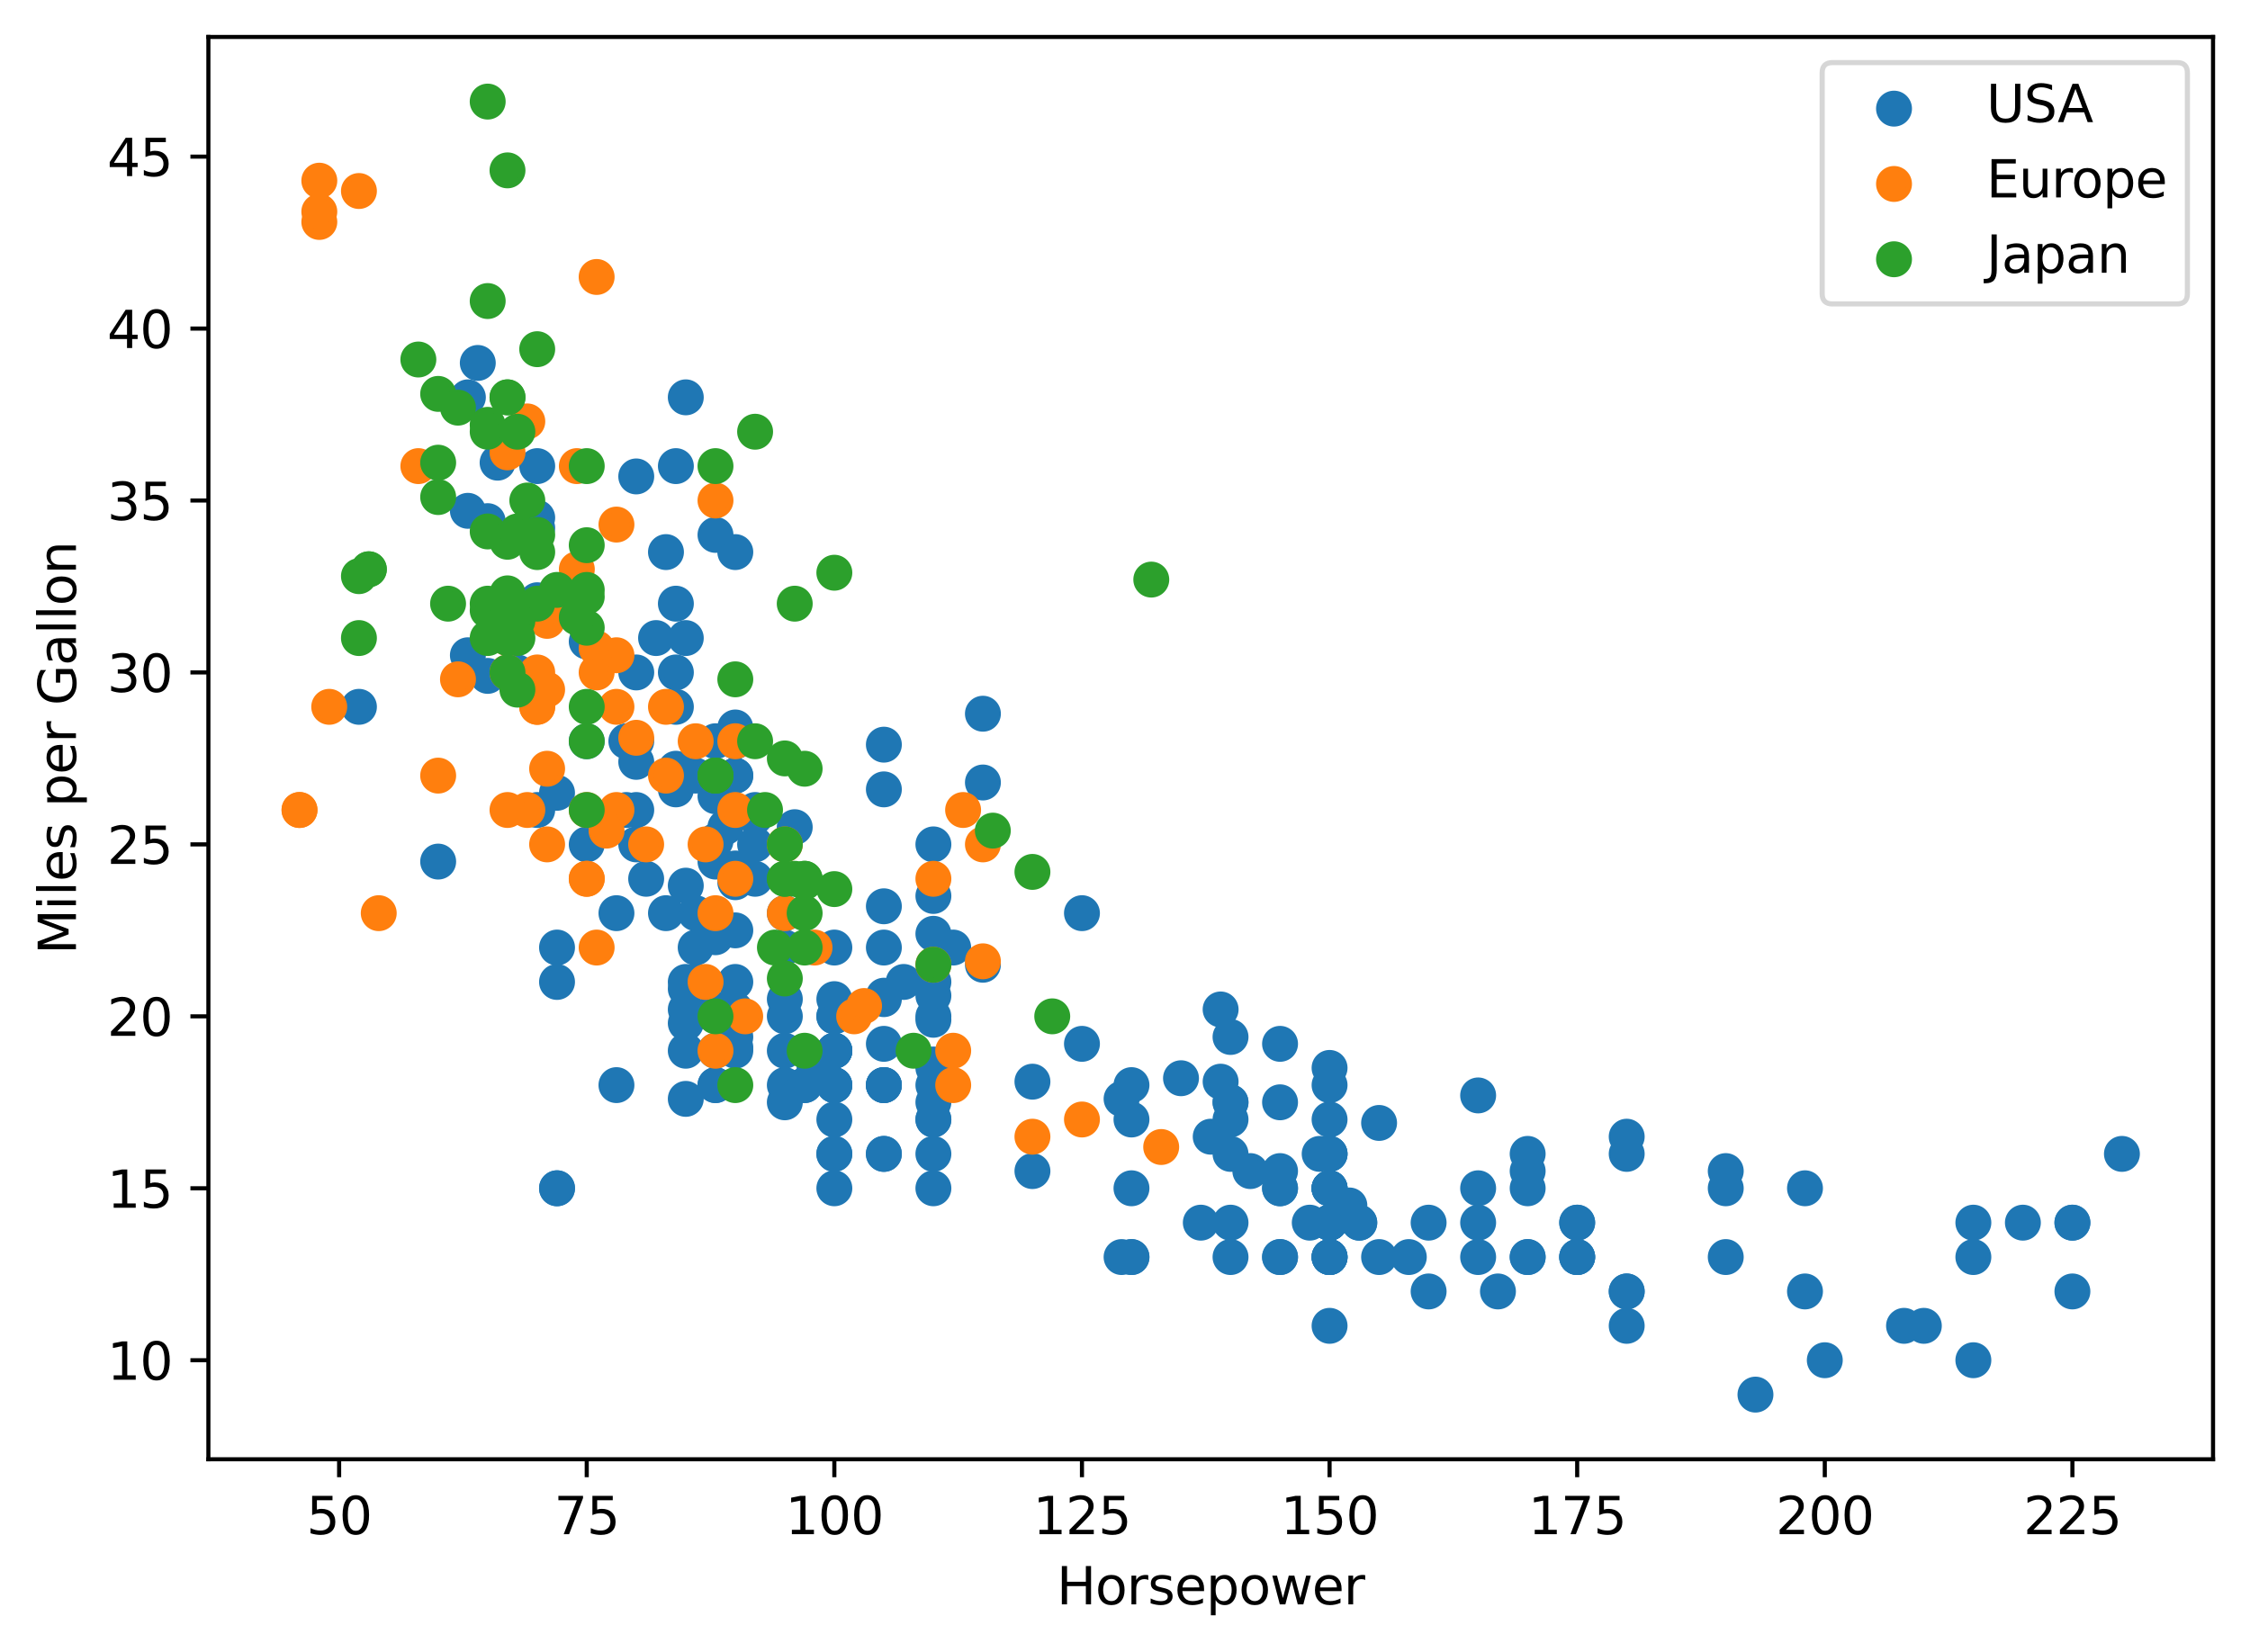 <?xml version="1.0" encoding="utf-8" standalone="no"?>
<!DOCTYPE svg PUBLIC "-//W3C//DTD SVG 1.1//EN"
  "http://www.w3.org/Graphics/SVG/1.1/DTD/svg11.dtd">
<svg xmlns:xlink="http://www.w3.org/1999/xlink" width="438.403pt" height="321.956pt" viewBox="0 0 438.403 321.956" xmlns="http://www.w3.org/2000/svg" version="1.1">
 <defs>
  <style type="text/css">*{stroke-linejoin: round; stroke-linecap: butt}</style>
 </defs>
 <g id="figure_1">
  <g id="patch_1">
   <path d="M 0 321.956 
L 438.403 321.956 
L 438.403 0 
L 0 0 
z
" style="fill: #ffffff"/>
  </g>
  <g id="axes_1">
   <g id="patch_2">
    <path d="M 40.603 284.4 
L 431.203 284.4 
L 431.203 7.2 
L 40.603 7.2 
z
" style="fill: #ffffff"/>
   </g>
   <g id="PathCollection_1">
    <defs>
     <path id="md15fe9279a" d="M 0 3 
C 0.796 3 1.559 2.684 2.121 2.121 
C 2.684 1.559 3 0.796 3 0 
C 3 -0.796 2.684 -1.559 2.121 -2.121 
C 1.559 -2.684 0.796 -3 0 -3 
C -0.796 -3 -1.559 -2.684 -2.121 -2.121 
C -2.684 -1.559 -3 -0.796 -3 0 
C -3 0.796 -2.684 1.559 -2.121 2.121 
C -1.559 2.684 -0.796 3 0 3 
z
" style="stroke: #1f77b4"/>
    </defs>
    <g clip-path="url(#pcbb7b404c3)">
     <use xlink:href="#md15fe9279a" x="220.464" y="211.481" style="fill: #1f77b4; stroke: #1f77b4"/>
     <use xlink:href="#md15fe9279a" x="288.009" y="231.587" style="fill: #1f77b4; stroke: #1f77b4"/>
     <use xlink:href="#md15fe9279a" x="259.061" y="211.481" style="fill: #1f77b4; stroke: #1f77b4"/>
     <use xlink:href="#md15fe9279a" x="259.061" y="224.885" style="fill: #1f77b4; stroke: #1f77b4"/>
     <use xlink:href="#md15fe9279a" x="239.763" y="218.183" style="fill: #1f77b4; stroke: #1f77b4"/>
     <use xlink:href="#md15fe9279a" x="351.694" y="231.587" style="fill: #1f77b4; stroke: #1f77b4"/>
     <use xlink:href="#md15fe9279a" x="394.15" y="238.289" style="fill: #1f77b4; stroke: #1f77b4"/>
     <use xlink:href="#md15fe9279a" x="384.501" y="238.289" style="fill: #1f77b4; stroke: #1f77b4"/>
     <use xlink:href="#md15fe9279a" x="403.799" y="238.289" style="fill: #1f77b4; stroke: #1f77b4"/>
     <use xlink:href="#md15fe9279a" x="336.255" y="231.587" style="fill: #1f77b4; stroke: #1f77b4"/>
     <use xlink:href="#md15fe9279a" x="297.658" y="231.587" style="fill: #1f77b4; stroke: #1f77b4"/>
     <use xlink:href="#md15fe9279a" x="278.36" y="238.289" style="fill: #1f77b4; stroke: #1f77b4"/>
     <use xlink:href="#md15fe9279a" x="259.061" y="231.587" style="fill: #1f77b4; stroke: #1f77b4"/>
     <use xlink:href="#md15fe9279a" x="403.799" y="238.289" style="fill: #1f77b4; stroke: #1f77b4"/>
     <use xlink:href="#md15fe9279a" x="152.92" y="184.672" style="fill: #1f77b4; stroke: #1f77b4"/>
     <use xlink:href="#md15fe9279a" x="156.78" y="211.481" style="fill: #1f77b4; stroke: #1f77b4"/>
     <use xlink:href="#md15fe9279a" x="133.622" y="191.374" style="fill: #1f77b4; stroke: #1f77b4"/>
     <use xlink:href="#md15fe9279a" x="143.271" y="191.374" style="fill: #1f77b4; stroke: #1f77b4"/>
     <use xlink:href="#md15fe9279a" x="384.501" y="265.098" style="fill: #1f77b4; stroke: #1f77b4"/>
     <use xlink:href="#md15fe9279a" x="355.553" y="265.098" style="fill: #1f77b4; stroke: #1f77b4"/>
     <use xlink:href="#md15fe9279a" x="374.852" y="258.396" style="fill: #1f77b4; stroke: #1f77b4"/>
     <use xlink:href="#md15fe9279a" x="342.044" y="271.8" style="fill: #1f77b4; stroke: #1f77b4"/>
     <use xlink:href="#md15fe9279a" x="143.271" y="144.46" style="fill: #1f77b4; stroke: #1f77b4"/>
     <use xlink:href="#md15fe9279a" x="162.569" y="204.779" style="fill: #1f77b4; stroke: #1f77b4"/>
     <use xlink:href="#md15fe9279a" x="172.218" y="224.885" style="fill: #1f77b4; stroke: #1f77b4"/>
     <use xlink:href="#md15fe9279a" x="162.569" y="218.183" style="fill: #1f77b4; stroke: #1f77b4"/>
     <use xlink:href="#md15fe9279a" x="139.411" y="204.779" style="fill: #1f77b4; stroke: #1f77b4"/>
     <use xlink:href="#md15fe9279a" x="162.569" y="211.481" style="fill: #1f77b4; stroke: #1f77b4"/>
     <use xlink:href="#md15fe9279a" x="288.009" y="238.289" style="fill: #1f77b4; stroke: #1f77b4"/>
     <use xlink:href="#md15fe9279a" x="307.307" y="238.289" style="fill: #1f77b4; stroke: #1f77b4"/>
     <use xlink:href="#md15fe9279a" x="264.851" y="238.289" style="fill: #1f77b4; stroke: #1f77b4"/>
     <use xlink:href="#md15fe9279a" x="259.061" y="238.289" style="fill: #1f77b4; stroke: #1f77b4"/>
     <use xlink:href="#md15fe9279a" x="316.956" y="251.694" style="fill: #1f77b4; stroke: #1f77b4"/>
     <use xlink:href="#md15fe9279a" x="297.658" y="244.991" style="fill: #1f77b4; stroke: #1f77b4"/>
     <use xlink:href="#md15fe9279a" x="307.307" y="244.991" style="fill: #1f77b4; stroke: #1f77b4"/>
     <use xlink:href="#md15fe9279a" x="181.868" y="211.481" style="fill: #1f77b4; stroke: #1f77b4"/>
     <use xlink:href="#md15fe9279a" x="108.534" y="184.672" style="fill: #1f77b4; stroke: #1f77b4"/>
     <use xlink:href="#md15fe9279a" x="162.569" y="204.779" style="fill: #1f77b4; stroke: #1f77b4"/>
     <use xlink:href="#md15fe9279a" x="139.411" y="211.481" style="fill: #1f77b4; stroke: #1f77b4"/>
     <use xlink:href="#md15fe9279a" x="135.551" y="177.97" style="fill: #1f77b4; stroke: #1f77b4"/>
     <use xlink:href="#md15fe9279a" x="104.674" y="157.864" style="fill: #1f77b4; stroke: #1f77b4"/>
     <use xlink:href="#md15fe9279a" x="123.972" y="164.566" style="fill: #1f77b4; stroke: #1f77b4"/>
     <use xlink:href="#md15fe9279a" x="143.271" y="198.077" style="fill: #1f77b4; stroke: #1f77b4"/>
     <use xlink:href="#md15fe9279a" x="135.551" y="191.374" style="fill: #1f77b4; stroke: #1f77b4"/>
     <use xlink:href="#md15fe9279a" x="288.009" y="244.991" style="fill: #1f77b4; stroke: #1f77b4"/>
     <use xlink:href="#md15fe9279a" x="307.307" y="238.289" style="fill: #1f77b4; stroke: #1f77b4"/>
     <use xlink:href="#md15fe9279a" x="259.061" y="231.587" style="fill: #1f77b4; stroke: #1f77b4"/>
     <use xlink:href="#md15fe9279a" x="264.851" y="238.289" style="fill: #1f77b4; stroke: #1f77b4"/>
     <use xlink:href="#md15fe9279a" x="259.061" y="218.183" style="fill: #1f77b4; stroke: #1f77b4"/>
     <use xlink:href="#md15fe9279a" x="370.992" y="258.396" style="fill: #1f77b4; stroke: #1f77b4"/>
     <use xlink:href="#md15fe9279a" x="268.71" y="244.991" style="fill: #1f77b4; stroke: #1f77b4"/>
     <use xlink:href="#md15fe9279a" x="278.36" y="251.694" style="fill: #1f77b4; stroke: #1f77b4"/>
     <use xlink:href="#md15fe9279a" x="336.255" y="244.991" style="fill: #1f77b4; stroke: #1f77b4"/>
     <use xlink:href="#md15fe9279a" x="259.061" y="231.587" style="fill: #1f77b4; stroke: #1f77b4"/>
     <use xlink:href="#md15fe9279a" x="220.464" y="244.991" style="fill: #1f77b4; stroke: #1f77b4"/>
     <use xlink:href="#md15fe9279a" x="239.763" y="244.991" style="fill: #1f77b4; stroke: #1f77b4"/>
     <use xlink:href="#md15fe9279a" x="259.061" y="238.289" style="fill: #1f77b4; stroke: #1f77b4"/>
     <use xlink:href="#md15fe9279a" x="135.551" y="184.672" style="fill: #1f77b4; stroke: #1f77b4"/>
     <use xlink:href="#md15fe9279a" x="123.972" y="144.46" style="fill: #1f77b4; stroke: #1f77b4"/>
     <use xlink:href="#md15fe9279a" x="307.307" y="244.991" style="fill: #1f77b4; stroke: #1f77b4"/>
     <use xlink:href="#md15fe9279a" x="259.061" y="238.289" style="fill: #1f77b4; stroke: #1f77b4"/>
     <use xlink:href="#md15fe9279a" x="249.412" y="244.991" style="fill: #1f77b4; stroke: #1f77b4"/>
     <use xlink:href="#md15fe9279a" x="233.973" y="238.289" style="fill: #1f77b4; stroke: #1f77b4"/>
     <use xlink:href="#md15fe9279a" x="259.061" y="231.587" style="fill: #1f77b4; stroke: #1f77b4"/>
     <use xlink:href="#md15fe9279a" x="351.694" y="251.694" style="fill: #1f77b4; stroke: #1f77b4"/>
     <use xlink:href="#md15fe9279a" x="259.061" y="244.991" style="fill: #1f77b4; stroke: #1f77b4"/>
     <use xlink:href="#md15fe9279a" x="274.5" y="244.991" style="fill: #1f77b4; stroke: #1f77b4"/>
     <use xlink:href="#md15fe9279a" x="259.061" y="238.289" style="fill: #1f77b4; stroke: #1f77b4"/>
     <use xlink:href="#md15fe9279a" x="384.501" y="244.991" style="fill: #1f77b4; stroke: #1f77b4"/>
     <use xlink:href="#md15fe9279a" x="403.799" y="251.694" style="fill: #1f77b4; stroke: #1f77b4"/>
     <use xlink:href="#md15fe9279a" x="307.307" y="244.991" style="fill: #1f77b4; stroke: #1f77b4"/>
     <use xlink:href="#md15fe9279a" x="172.218" y="211.481" style="fill: #1f77b4; stroke: #1f77b4"/>
     <use xlink:href="#md15fe9279a" x="162.569" y="224.885" style="fill: #1f77b4; stroke: #1f77b4"/>
     <use xlink:href="#md15fe9279a" x="162.569" y="211.481" style="fill: #1f77b4; stroke: #1f77b4"/>
     <use xlink:href="#md15fe9279a" x="139.411" y="211.481" style="fill: #1f77b4; stroke: #1f77b4"/>
     <use xlink:href="#md15fe9279a" x="152.92" y="177.97" style="fill: #1f77b4; stroke: #1f77b4"/>
     <use xlink:href="#md15fe9279a" x="259.061" y="258.396" style="fill: #1f77b4; stroke: #1f77b4"/>
     <use xlink:href="#md15fe9279a" x="291.869" y="251.694" style="fill: #1f77b4; stroke: #1f77b4"/>
     <use xlink:href="#md15fe9279a" x="297.658" y="244.991" style="fill: #1f77b4; stroke: #1f77b4"/>
     <use xlink:href="#md15fe9279a" x="316.956" y="251.694" style="fill: #1f77b4; stroke: #1f77b4"/>
     <use xlink:href="#md15fe9279a" x="162.569" y="211.481" style="fill: #1f77b4; stroke: #1f77b4"/>
     <use xlink:href="#md15fe9279a" x="108.534" y="191.374" style="fill: #1f77b4; stroke: #1f77b4"/>
     <use xlink:href="#md15fe9279a" x="133.622" y="204.779" style="fill: #1f77b4; stroke: #1f77b4"/>
     <use xlink:href="#md15fe9279a" x="176.078" y="191.374" style="fill: #1f77b4; stroke: #1f77b4"/>
     <use xlink:href="#md15fe9279a" x="249.412" y="231.587" style="fill: #1f77b4; stroke: #1f77b4"/>
     <use xlink:href="#md15fe9279a" x="413.449" y="224.885" style="fill: #1f77b4; stroke: #1f77b4"/>
     <use xlink:href="#md15fe9279a" x="259.061" y="231.587" style="fill: #1f77b4; stroke: #1f77b4"/>
     <use xlink:href="#md15fe9279a" x="316.956" y="258.396" style="fill: #1f77b4; stroke: #1f77b4"/>
     <use xlink:href="#md15fe9279a" x="152.92" y="198.077" style="fill: #1f77b4; stroke: #1f77b4"/>
     <use xlink:href="#md15fe9279a" x="162.569" y="204.779" style="fill: #1f77b4; stroke: #1f77b4"/>
     <use xlink:href="#md15fe9279a" x="162.569" y="231.587" style="fill: #1f77b4; stroke: #1f77b4"/>
     <use xlink:href="#md15fe9279a" x="123.972" y="157.864" style="fill: #1f77b4; stroke: #1f77b4"/>
     <use xlink:href="#md15fe9279a" x="114.323" y="164.566" style="fill: #1f77b4; stroke: #1f77b4"/>
     <use xlink:href="#md15fe9279a" x="162.569" y="224.885" style="fill: #1f77b4; stroke: #1f77b4"/>
     <use xlink:href="#md15fe9279a" x="181.868" y="224.885" style="fill: #1f77b4; stroke: #1f77b4"/>
     <use xlink:href="#md15fe9279a" x="172.218" y="211.481" style="fill: #1f77b4; stroke: #1f77b4"/>
     <use xlink:href="#md15fe9279a" x="239.763" y="224.885" style="fill: #1f77b4; stroke: #1f77b4"/>
     <use xlink:href="#md15fe9279a" x="259.061" y="244.991" style="fill: #1f77b4; stroke: #1f77b4"/>
     <use xlink:href="#md15fe9279a" x="259.061" y="238.289" style="fill: #1f77b4; stroke: #1f77b4"/>
     <use xlink:href="#md15fe9279a" x="239.763" y="238.289" style="fill: #1f77b4; stroke: #1f77b4"/>
     <use xlink:href="#md15fe9279a" x="259.061" y="238.289" style="fill: #1f77b4; stroke: #1f77b4"/>
     <use xlink:href="#md15fe9279a" x="114.323" y="144.46" style="fill: #1f77b4; stroke: #1f77b4"/>
     <use xlink:href="#md15fe9279a" x="152.92" y="204.779" style="fill: #1f77b4; stroke: #1f77b4"/>
     <use xlink:href="#md15fe9279a" x="172.218" y="211.481" style="fill: #1f77b4; stroke: #1f77b4"/>
     <use xlink:href="#md15fe9279a" x="108.534" y="231.587" style="fill: #1f77b4; stroke: #1f77b4"/>
     <use xlink:href="#md15fe9279a" x="108.534" y="231.587" style="fill: #1f77b4; stroke: #1f77b4"/>
     <use xlink:href="#md15fe9279a" x="297.658" y="224.885" style="fill: #1f77b4; stroke: #1f77b4"/>
     <use xlink:href="#md15fe9279a" x="249.412" y="231.587" style="fill: #1f77b4; stroke: #1f77b4"/>
     <use xlink:href="#md15fe9279a" x="259.061" y="224.885" style="fill: #1f77b4; stroke: #1f77b4"/>
     <use xlink:href="#md15fe9279a" x="255.202" y="238.289" style="fill: #1f77b4; stroke: #1f77b4"/>
     <use xlink:href="#md15fe9279a" x="181.868" y="218.183" style="fill: #1f77b4; stroke: #1f77b4"/>
     <use xlink:href="#md15fe9279a" x="172.218" y="224.885" style="fill: #1f77b4; stroke: #1f77b4"/>
     <use xlink:href="#md15fe9279a" x="181.868" y="231.587" style="fill: #1f77b4; stroke: #1f77b4"/>
     <use xlink:href="#md15fe9279a" x="152.92" y="211.481" style="fill: #1f77b4; stroke: #1f77b4"/>
     <use xlink:href="#md15fe9279a" x="181.868" y="191.374" style="fill: #1f77b4; stroke: #1f77b4"/>
     <use xlink:href="#md15fe9279a" x="181.868" y="198.077" style="fill: #1f77b4; stroke: #1f77b4"/>
     <use xlink:href="#md15fe9279a" x="218.535" y="244.991" style="fill: #1f77b4; stroke: #1f77b4"/>
     <use xlink:href="#md15fe9279a" x="129.762" y="177.97" style="fill: #1f77b4; stroke: #1f77b4"/>
     <use xlink:href="#md15fe9279a" x="162.569" y="198.077" style="fill: #1f77b4; stroke: #1f77b4"/>
     <use xlink:href="#md15fe9279a" x="120.113" y="177.97" style="fill: #1f77b4; stroke: #1f77b4"/>
     <use xlink:href="#md15fe9279a" x="156.78" y="211.481" style="fill: #1f77b4; stroke: #1f77b4"/>
     <use xlink:href="#md15fe9279a" x="143.271" y="204.779" style="fill: #1f77b4; stroke: #1f77b4"/>
     <use xlink:href="#md15fe9279a" x="147.13" y="164.566" style="fill: #1f77b4; stroke: #1f77b4"/>
     <use xlink:href="#md15fe9279a" x="122.042" y="157.864" style="fill: #1f77b4; stroke: #1f77b4"/>
     <use xlink:href="#md15fe9279a" x="239.763" y="214.832" style="fill: #1f77b4; stroke: #1f77b4"/>
     <use xlink:href="#md15fe9279a" x="259.061" y="224.885" style="fill: #1f77b4; stroke: #1f77b4"/>
     <use xlink:href="#md15fe9279a" x="201.166" y="228.236" style="fill: #1f77b4; stroke: #1f77b4"/>
     <use xlink:href="#md15fe9279a" x="262.921" y="234.938" style="fill: #1f77b4; stroke: #1f77b4"/>
     <use xlink:href="#md15fe9279a" x="162.569" y="184.672" style="fill: #1f77b4; stroke: #1f77b4"/>
     <use xlink:href="#md15fe9279a" x="172.218" y="184.672" style="fill: #1f77b4; stroke: #1f77b4"/>
     <use xlink:href="#md15fe9279a" x="125.902" y="171.268" style="fill: #1f77b4; stroke: #1f77b4"/>
     <use xlink:href="#md15fe9279a" x="143.271" y="181.321" style="fill: #1f77b4; stroke: #1f77b4"/>
     <use xlink:href="#md15fe9279a" x="69.937" y="137.757" style="fill: #1f77b4; stroke: #1f77b4"/>
     <use xlink:href="#md15fe9279a" x="85.375" y="167.917" style="fill: #1f77b4; stroke: #1f77b4"/>
     <use xlink:href="#md15fe9279a" x="162.569" y="198.077" style="fill: #1f77b4; stroke: #1f77b4"/>
     <use xlink:href="#md15fe9279a" x="120.113" y="211.481" style="fill: #1f77b4; stroke: #1f77b4"/>
     <use xlink:href="#md15fe9279a" x="181.868" y="208.13" style="fill: #1f77b4; stroke: #1f77b4"/>
     <use xlink:href="#md15fe9279a" x="152.92" y="214.832" style="fill: #1f77b4; stroke: #1f77b4"/>
     <use xlink:href="#md15fe9279a" x="108.534" y="154.513" style="fill: #1f77b4; stroke: #1f77b4"/>
     <use xlink:href="#md15fe9279a" x="259.061" y="244.991" style="fill: #1f77b4; stroke: #1f77b4"/>
     <use xlink:href="#md15fe9279a" x="316.956" y="221.534" style="fill: #1f77b4; stroke: #1f77b4"/>
     <use xlink:href="#md15fe9279a" x="249.412" y="244.991" style="fill: #1f77b4; stroke: #1f77b4"/>
     <use xlink:href="#md15fe9279a" x="220.464" y="244.991" style="fill: #1f77b4; stroke: #1f77b4"/>
     <use xlink:href="#md15fe9279a" x="259.061" y="244.991" style="fill: #1f77b4; stroke: #1f77b4"/>
     <use xlink:href="#md15fe9279a" x="123.972" y="131.055" style="fill: #1f77b4; stroke: #1f77b4"/>
     <use xlink:href="#md15fe9279a" x="154.85" y="161.215" style="fill: #1f77b4; stroke: #1f77b4"/>
     <use xlink:href="#md15fe9279a" x="249.412" y="214.832" style="fill: #1f77b4; stroke: #1f77b4"/>
     <use xlink:href="#md15fe9279a" x="181.868" y="218.183" style="fill: #1f77b4; stroke: #1f77b4"/>
     <use xlink:href="#md15fe9279a" x="249.412" y="228.236" style="fill: #1f77b4; stroke: #1f77b4"/>
     <use xlink:href="#md15fe9279a" x="220.464" y="231.587" style="fill: #1f77b4; stroke: #1f77b4"/>
     <use xlink:href="#md15fe9279a" x="181.868" y="214.832" style="fill: #1f77b4; stroke: #1f77b4"/>
     <use xlink:href="#md15fe9279a" x="172.218" y="194.726" style="fill: #1f77b4; stroke: #1f77b4"/>
     <use xlink:href="#md15fe9279a" x="162.569" y="204.779" style="fill: #1f77b4; stroke: #1f77b4"/>
     <use xlink:href="#md15fe9279a" x="158.709" y="208.13" style="fill: #1f77b4; stroke: #1f77b4"/>
     <use xlink:href="#md15fe9279a" x="316.956" y="224.885" style="fill: #1f77b4; stroke: #1f77b4"/>
     <use xlink:href="#md15fe9279a" x="297.658" y="228.236" style="fill: #1f77b4; stroke: #1f77b4"/>
     <use xlink:href="#md15fe9279a" x="336.255" y="228.236" style="fill: #1f77b4; stroke: #1f77b4"/>
     <use xlink:href="#md15fe9279a" x="257.131" y="224.885" style="fill: #1f77b4; stroke: #1f77b4"/>
     <use xlink:href="#md15fe9279a" x="139.411" y="167.917" style="fill: #1f77b4; stroke: #1f77b4"/>
     <use xlink:href="#md15fe9279a" x="141.341" y="161.215" style="fill: #1f77b4; stroke: #1f77b4"/>
     <use xlink:href="#md15fe9279a" x="91.165" y="127.704" style="fill: #1f77b4; stroke: #1f77b4"/>
     <use xlink:href="#md15fe9279a" x="129.762" y="107.598" style="fill: #1f77b4; stroke: #1f77b4"/>
     <use xlink:href="#md15fe9279a" x="96.955" y="90.172" style="fill: #1f77b4; stroke: #1f77b4"/>
     <use xlink:href="#md15fe9279a" x="181.868" y="198.747" style="fill: #1f77b4; stroke: #1f77b4"/>
     <use xlink:href="#md15fe9279a" x="239.763" y="202.098" style="fill: #1f77b4; stroke: #1f77b4"/>
     <use xlink:href="#md15fe9279a" x="237.833" y="196.736" style="fill: #1f77b4; stroke: #1f77b4"/>
     <use xlink:href="#md15fe9279a" x="172.218" y="203.438" style="fill: #1f77b4; stroke: #1f77b4"/>
     <use xlink:href="#md15fe9279a" x="152.92" y="194.726" style="fill: #1f77b4; stroke: #1f77b4"/>
     <use xlink:href="#md15fe9279a" x="133.622" y="196.736" style="fill: #1f77b4; stroke: #1f77b4"/>
     <use xlink:href="#md15fe9279a" x="139.411" y="163.896" style="fill: #1f77b4; stroke: #1f77b4"/>
     <use xlink:href="#md15fe9279a" x="162.569" y="194.726" style="fill: #1f77b4; stroke: #1f77b4"/>
     <use xlink:href="#md15fe9279a" x="143.271" y="202.098" style="fill: #1f77b4; stroke: #1f77b4"/>
     <use xlink:href="#md15fe9279a" x="172.218" y="194.055" style="fill: #1f77b4; stroke: #1f77b4"/>
     <use xlink:href="#md15fe9279a" x="133.622" y="192.715" style="fill: #1f77b4; stroke: #1f77b4"/>
     <use xlink:href="#md15fe9279a" x="181.868" y="207.46" style="fill: #1f77b4; stroke: #1f77b4"/>
     <use xlink:href="#md15fe9279a" x="201.166" y="210.811" style="fill: #1f77b4; stroke: #1f77b4"/>
     <use xlink:href="#md15fe9279a" x="249.412" y="203.438" style="fill: #1f77b4; stroke: #1f77b4"/>
     <use xlink:href="#md15fe9279a" x="288.009" y="213.491" style="fill: #1f77b4; stroke: #1f77b4"/>
     <use xlink:href="#md15fe9279a" x="237.833" y="210.811" style="fill: #1f77b4; stroke: #1f77b4"/>
     <use xlink:href="#md15fe9279a" x="239.763" y="214.832" style="fill: #1f77b4; stroke: #1f77b4"/>
     <use xlink:href="#md15fe9279a" x="100.814" y="131.055" style="fill: #1f77b4; stroke: #1f77b4"/>
     <use xlink:href="#md15fe9279a" x="114.323" y="125.023" style="fill: #1f77b4; stroke: #1f77b4"/>
     <use xlink:href="#md15fe9279a" x="172.218" y="176.63" style="fill: #1f77b4; stroke: #1f77b4"/>
     <use xlink:href="#md15fe9279a" x="133.622" y="172.609" style="fill: #1f77b4; stroke: #1f77b4"/>
     <use xlink:href="#md15fe9279a" x="191.517" y="188.023" style="fill: #1f77b4; stroke: #1f77b4"/>
     <use xlink:href="#md15fe9279a" x="133.622" y="199.417" style="fill: #1f77b4; stroke: #1f77b4"/>
     <use xlink:href="#md15fe9279a" x="139.411" y="182.662" style="fill: #1f77b4; stroke: #1f77b4"/>
     <use xlink:href="#md15fe9279a" x="143.271" y="196.736" style="fill: #1f77b4; stroke: #1f77b4"/>
     <use xlink:href="#md15fe9279a" x="181.868" y="194.055" style="fill: #1f77b4; stroke: #1f77b4"/>
     <use xlink:href="#md15fe9279a" x="220.464" y="218.183" style="fill: #1f77b4; stroke: #1f77b4"/>
     <use xlink:href="#md15fe9279a" x="218.535" y="214.162" style="fill: #1f77b4; stroke: #1f77b4"/>
     <use xlink:href="#md15fe9279a" x="235.903" y="221.534" style="fill: #1f77b4; stroke: #1f77b4"/>
     <use xlink:href="#md15fe9279a" x="230.114" y="210.14" style="fill: #1f77b4; stroke: #1f77b4"/>
     <use xlink:href="#md15fe9279a" x="268.71" y="218.853" style="fill: #1f77b4; stroke: #1f77b4"/>
     <use xlink:href="#md15fe9279a" x="243.622" y="228.236" style="fill: #1f77b4; stroke: #1f77b4"/>
     <use xlink:href="#md15fe9279a" x="210.815" y="203.438" style="fill: #1f77b4; stroke: #1f77b4"/>
     <use xlink:href="#md15fe9279a" x="259.061" y="208.13" style="fill: #1f77b4; stroke: #1f77b4"/>
     <use xlink:href="#md15fe9279a" x="123.972" y="92.853" style="fill: #1f77b4; stroke: #1f77b4"/>
     <use xlink:href="#md15fe9279a" x="123.972" y="148.481" style="fill: #1f77b4; stroke: #1f77b4"/>
     <use xlink:href="#md15fe9279a" x="210.815" y="177.97" style="fill: #1f77b4; stroke: #1f77b4"/>
     <use xlink:href="#md15fe9279a" x="143.271" y="171.938" style="fill: #1f77b4; stroke: #1f77b4"/>
     <use xlink:href="#md15fe9279a" x="104.674" y="102.906" style="fill: #1f77b4; stroke: #1f77b4"/>
     <use xlink:href="#md15fe9279a" x="104.674" y="100.896" style="fill: #1f77b4; stroke: #1f77b4"/>
     <use xlink:href="#md15fe9279a" x="143.271" y="141.779" style="fill: #1f77b4; stroke: #1f77b4"/>
     <use xlink:href="#md15fe9279a" x="191.517" y="139.098" style="fill: #1f77b4; stroke: #1f77b4"/>
     <use xlink:href="#md15fe9279a" x="191.517" y="152.502" style="fill: #1f77b4; stroke: #1f77b4"/>
     <use xlink:href="#md15fe9279a" x="143.271" y="107.598" style="fill: #1f77b4; stroke: #1f77b4"/>
     <use xlink:href="#md15fe9279a" x="104.674" y="116.981" style="fill: #1f77b4; stroke: #1f77b4"/>
     <use xlink:href="#md15fe9279a" x="143.271" y="144.46" style="fill: #1f77b4; stroke: #1f77b4"/>
     <use xlink:href="#md15fe9279a" x="139.411" y="155.183" style="fill: #1f77b4; stroke: #1f77b4"/>
     <use xlink:href="#md15fe9279a" x="143.271" y="169.257" style="fill: #1f77b4; stroke: #1f77b4"/>
     <use xlink:href="#md15fe9279a" x="143.271" y="204.109" style="fill: #1f77b4; stroke: #1f77b4"/>
     <use xlink:href="#md15fe9279a" x="172.218" y="145.13" style="fill: #1f77b4; stroke: #1f77b4"/>
     <use xlink:href="#md15fe9279a" x="131.692" y="149.821" style="fill: #1f77b4; stroke: #1f77b4"/>
     <use xlink:href="#md15fe9279a" x="131.692" y="153.843" style="fill: #1f77b4; stroke: #1f77b4"/>
     <use xlink:href="#md15fe9279a" x="147.13" y="159.204" style="fill: #1f77b4; stroke: #1f77b4"/>
     <use xlink:href="#md15fe9279a" x="181.868" y="174.619" style="fill: #1f77b4; stroke: #1f77b4"/>
     <use xlink:href="#md15fe9279a" x="131.692" y="131.055" style="fill: #1f77b4; stroke: #1f77b4"/>
     <use xlink:href="#md15fe9279a" x="93.095" y="70.736" style="fill: #1f77b4; stroke: #1f77b4"/>
     <use xlink:href="#md15fe9279a" x="91.165" y="99.555" style="fill: #1f77b4; stroke: #1f77b4"/>
     <use xlink:href="#md15fe9279a" x="95.025" y="101.566" style="fill: #1f77b4; stroke: #1f77b4"/>
     <use xlink:href="#md15fe9279a" x="95.025" y="131.726" style="fill: #1f77b4; stroke: #1f77b4"/>
     <use xlink:href="#md15fe9279a" x="181.868" y="181.991" style="fill: #1f77b4; stroke: #1f77b4"/>
     <use xlink:href="#md15fe9279a" x="172.218" y="153.843" style="fill: #1f77b4; stroke: #1f77b4"/>
     <use xlink:href="#md15fe9279a" x="139.411" y="196.736" style="fill: #1f77b4; stroke: #1f77b4"/>
     <use xlink:href="#md15fe9279a" x="133.622" y="214.162" style="fill: #1f77b4; stroke: #1f77b4"/>
     <use xlink:href="#md15fe9279a" x="139.411" y="144.46" style="fill: #1f77b4; stroke: #1f77b4"/>
     <use xlink:href="#md15fe9279a" x="139.411" y="151.162" style="fill: #1f77b4; stroke: #1f77b4"/>
     <use xlink:href="#md15fe9279a" x="139.411" y="104.247" style="fill: #1f77b4; stroke: #1f77b4"/>
     <use xlink:href="#md15fe9279a" x="133.622" y="124.353" style="fill: #1f77b4; stroke: #1f77b4"/>
     <use xlink:href="#md15fe9279a" x="131.692" y="137.757" style="fill: #1f77b4; stroke: #1f77b4"/>
     <use xlink:href="#md15fe9279a" x="143.271" y="151.162" style="fill: #1f77b4; stroke: #1f77b4"/>
     <use xlink:href="#md15fe9279a" x="147.13" y="171.268" style="fill: #1f77b4; stroke: #1f77b4"/>
     <use xlink:href="#md15fe9279a" x="91.165" y="77.438" style="fill: #1f77b4; stroke: #1f77b4"/>
     <use xlink:href="#md15fe9279a" x="104.674" y="90.843" style="fill: #1f77b4; stroke: #1f77b4"/>
     <use xlink:href="#md15fe9279a" x="181.868" y="164.566" style="fill: #1f77b4; stroke: #1f77b4"/>
     <use xlink:href="#md15fe9279a" x="133.622" y="77.438" style="fill: #1f77b4; stroke: #1f77b4"/>
     <use xlink:href="#md15fe9279a" x="147.13" y="157.864" style="fill: #1f77b4; stroke: #1f77b4"/>
     <use xlink:href="#md15fe9279a" x="185.727" y="184.672" style="fill: #1f77b4; stroke: #1f77b4"/>
     <use xlink:href="#md15fe9279a" x="131.692" y="90.843" style="fill: #1f77b4; stroke: #1f77b4"/>
     <use xlink:href="#md15fe9279a" x="143.271" y="151.162" style="fill: #1f77b4; stroke: #1f77b4"/>
     <use xlink:href="#md15fe9279a" x="135.551" y="151.162" style="fill: #1f77b4; stroke: #1f77b4"/>
     <use xlink:href="#md15fe9279a" x="131.692" y="117.651" style="fill: #1f77b4; stroke: #1f77b4"/>
     <use xlink:href="#md15fe9279a" x="122.042" y="144.46" style="fill: #1f77b4; stroke: #1f77b4"/>
     <use xlink:href="#md15fe9279a" x="127.832" y="124.353" style="fill: #1f77b4; stroke: #1f77b4"/>
    </g>
   </g>
   <g id="PathCollection_2">
    <defs>
     <path id="m3a12d4ddbf" d="M 0 3 
C 0.796 3 1.559 2.684 2.121 2.121 
C 2.684 1.559 3 0.796 3 0 
C 3 -0.796 2.684 -1.559 2.121 -2.121 
C 1.559 -2.684 0.796 -3 0 -3 
C -0.796 -3 -1.559 -2.684 -2.121 -2.121 
C -2.684 -1.559 -3 -0.796 -3 0 
C -3 0.796 -2.684 1.559 -2.121 2.121 
C -1.559 2.684 -0.796 3 0 3 
z
" style="stroke: #ff7f0e"/>
    </defs>
    <g clip-path="url(#pcbb7b404c3)">
     <use xlink:href="#m3a12d4ddbf" x="58.358" y="157.864" style="fill: #ff7f0e; stroke: #ff7f0e"/>
     <use xlink:href="#m3a12d4ddbf" x="137.481" y="164.566" style="fill: #ff7f0e; stroke: #ff7f0e"/>
     <use xlink:href="#m3a12d4ddbf" x="143.271" y="171.268" style="fill: #ff7f0e; stroke: #ff7f0e"/>
     <use xlink:href="#m3a12d4ddbf" x="152.92" y="164.566" style="fill: #ff7f0e; stroke: #ff7f0e"/>
     <use xlink:href="#m3a12d4ddbf" x="187.657" y="157.864" style="fill: #ff7f0e; stroke: #ff7f0e"/>
     <use xlink:href="#m3a12d4ddbf" x="143.271" y="144.46" style="fill: #ff7f0e; stroke: #ff7f0e"/>
     <use xlink:href="#m3a12d4ddbf" x="104.674" y="131.055" style="fill: #ff7f0e; stroke: #ff7f0e"/>
     <use xlink:href="#m3a12d4ddbf" x="116.253" y="131.055" style="fill: #ff7f0e; stroke: #ff7f0e"/>
     <use xlink:href="#m3a12d4ddbf" x="85.375" y="151.162" style="fill: #ff7f0e; stroke: #ff7f0e"/>
     <use xlink:href="#m3a12d4ddbf" x="73.796" y="177.97" style="fill: #ff7f0e; stroke: #ff7f0e"/>
     <use xlink:href="#m3a12d4ddbf" x="185.727" y="211.481" style="fill: #ff7f0e; stroke: #ff7f0e"/>
     <use xlink:href="#m3a12d4ddbf" x="116.253" y="184.672" style="fill: #ff7f0e; stroke: #ff7f0e"/>
     <use xlink:href="#m3a12d4ddbf" x="137.481" y="191.374" style="fill: #ff7f0e; stroke: #ff7f0e"/>
     <use xlink:href="#m3a12d4ddbf" x="102.744" y="157.864" style="fill: #ff7f0e; stroke: #ff7f0e"/>
     <use xlink:href="#m3a12d4ddbf" x="58.358" y="157.864" style="fill: #ff7f0e; stroke: #ff7f0e"/>
     <use xlink:href="#m3a12d4ddbf" x="143.271" y="157.864" style="fill: #ff7f0e; stroke: #ff7f0e"/>
     <use xlink:href="#m3a12d4ddbf" x="64.147" y="137.757" style="fill: #ff7f0e; stroke: #ff7f0e"/>
     <use xlink:href="#m3a12d4ddbf" x="114.323" y="171.268" style="fill: #ff7f0e; stroke: #ff7f0e"/>
     <use xlink:href="#m3a12d4ddbf" x="145.201" y="198.077" style="fill: #ff7f0e; stroke: #ff7f0e"/>
     <use xlink:href="#m3a12d4ddbf" x="185.727" y="204.779" style="fill: #ff7f0e; stroke: #ff7f0e"/>
     <use xlink:href="#m3a12d4ddbf" x="181.868" y="171.268" style="fill: #ff7f0e; stroke: #ff7f0e"/>
     <use xlink:href="#m3a12d4ddbf" x="129.762" y="137.757" style="fill: #ff7f0e; stroke: #ff7f0e"/>
     <use xlink:href="#m3a12d4ddbf" x="98.884" y="157.864" style="fill: #ff7f0e; stroke: #ff7f0e"/>
     <use xlink:href="#m3a12d4ddbf" x="120.113" y="157.864" style="fill: #ff7f0e; stroke: #ff7f0e"/>
     <use xlink:href="#m3a12d4ddbf" x="114.323" y="171.268" style="fill: #ff7f0e; stroke: #ff7f0e"/>
     <use xlink:href="#m3a12d4ddbf" x="114.323" y="157.864" style="fill: #ff7f0e; stroke: #ff7f0e"/>
     <use xlink:href="#m3a12d4ddbf" x="98.884" y="124.353" style="fill: #ff7f0e; stroke: #ff7f0e"/>
     <use xlink:href="#m3a12d4ddbf" x="106.604" y="164.566" style="fill: #ff7f0e; stroke: #ff7f0e"/>
     <use xlink:href="#m3a12d4ddbf" x="104.674" y="137.757" style="fill: #ff7f0e; stroke: #ff7f0e"/>
     <use xlink:href="#m3a12d4ddbf" x="152.92" y="177.97" style="fill: #ff7f0e; stroke: #ff7f0e"/>
     <use xlink:href="#m3a12d4ddbf" x="139.411" y="177.97" style="fill: #ff7f0e; stroke: #ff7f0e"/>
     <use xlink:href="#m3a12d4ddbf" x="158.709" y="184.672" style="fill: #ff7f0e; stroke: #ff7f0e"/>
     <use xlink:href="#m3a12d4ddbf" x="191.517" y="164.566" style="fill: #ff7f0e; stroke: #ff7f0e"/>
     <use xlink:href="#m3a12d4ddbf" x="135.551" y="144.46" style="fill: #ff7f0e; stroke: #ff7f0e"/>
     <use xlink:href="#m3a12d4ddbf" x="125.902" y="164.566" style="fill: #ff7f0e; stroke: #ff7f0e"/>
     <use xlink:href="#m3a12d4ddbf" x="129.762" y="151.162" style="fill: #ff7f0e; stroke: #ff7f0e"/>
     <use xlink:href="#m3a12d4ddbf" x="104.674" y="137.757" style="fill: #ff7f0e; stroke: #ff7f0e"/>
     <use xlink:href="#m3a12d4ddbf" x="106.604" y="134.406" style="fill: #ff7f0e; stroke: #ff7f0e"/>
     <use xlink:href="#m3a12d4ddbf" x="166.429" y="198.077" style="fill: #ff7f0e; stroke: #ff7f0e"/>
     <use xlink:href="#m3a12d4ddbf" x="139.411" y="204.779" style="fill: #ff7f0e; stroke: #ff7f0e"/>
     <use xlink:href="#m3a12d4ddbf" x="201.166" y="221.534" style="fill: #ff7f0e; stroke: #ff7f0e"/>
     <use xlink:href="#m3a12d4ddbf" x="81.516" y="90.843" style="fill: #ff7f0e; stroke: #ff7f0e"/>
     <use xlink:href="#m3a12d4ddbf" x="120.113" y="137.757" style="fill: #ff7f0e; stroke: #ff7f0e"/>
     <use xlink:href="#m3a12d4ddbf" x="120.113" y="127.704" style="fill: #ff7f0e; stroke: #ff7f0e"/>
     <use xlink:href="#m3a12d4ddbf" x="181.868" y="188.023" style="fill: #ff7f0e; stroke: #ff7f0e"/>
     <use xlink:href="#m3a12d4ddbf" x="62.217" y="43.257" style="fill: #ff7f0e; stroke: #ff7f0e"/>
     <use xlink:href="#m3a12d4ddbf" x="168.359" y="196.066" style="fill: #ff7f0e; stroke: #ff7f0e"/>
     <use xlink:href="#m3a12d4ddbf" x="210.815" y="218.183" style="fill: #ff7f0e; stroke: #ff7f0e"/>
     <use xlink:href="#m3a12d4ddbf" x="191.517" y="187.353" style="fill: #ff7f0e; stroke: #ff7f0e"/>
     <use xlink:href="#m3a12d4ddbf" x="226.254" y="223.545" style="fill: #ff7f0e; stroke: #ff7f0e"/>
     <use xlink:href="#m3a12d4ddbf" x="106.604" y="121.002" style="fill: #ff7f0e; stroke: #ff7f0e"/>
     <use xlink:href="#m3a12d4ddbf" x="106.604" y="118.321" style="fill: #ff7f0e; stroke: #ff7f0e"/>
     <use xlink:href="#m3a12d4ddbf" x="118.183" y="161.885" style="fill: #ff7f0e; stroke: #ff7f0e"/>
     <use xlink:href="#m3a12d4ddbf" x="106.604" y="149.821" style="fill: #ff7f0e; stroke: #ff7f0e"/>
     <use xlink:href="#m3a12d4ddbf" x="102.744" y="82.13" style="fill: #ff7f0e; stroke: #ff7f0e"/>
     <use xlink:href="#m3a12d4ddbf" x="116.253" y="53.981" style="fill: #ff7f0e; stroke: #ff7f0e"/>
     <use xlink:href="#m3a12d4ddbf" x="120.113" y="102.236" style="fill: #ff7f0e; stroke: #ff7f0e"/>
     <use xlink:href="#m3a12d4ddbf" x="62.217" y="35.215" style="fill: #ff7f0e; stroke: #ff7f0e"/>
     <use xlink:href="#m3a12d4ddbf" x="62.217" y="41.247" style="fill: #ff7f0e; stroke: #ff7f0e"/>
     <use xlink:href="#m3a12d4ddbf" x="98.884" y="88.162" style="fill: #ff7f0e; stroke: #ff7f0e"/>
     <use xlink:href="#m3a12d4ddbf" x="98.884" y="131.055" style="fill: #ff7f0e; stroke: #ff7f0e"/>
     <use xlink:href="#m3a12d4ddbf" x="89.235" y="132.396" style="fill: #ff7f0e; stroke: #ff7f0e"/>
     <use xlink:href="#m3a12d4ddbf" x="139.411" y="97.545" style="fill: #ff7f0e; stroke: #ff7f0e"/>
     <use xlink:href="#m3a12d4ddbf" x="112.393" y="110.949" style="fill: #ff7f0e; stroke: #ff7f0e"/>
     <use xlink:href="#m3a12d4ddbf" x="123.972" y="143.789" style="fill: #ff7f0e; stroke: #ff7f0e"/>
     <use xlink:href="#m3a12d4ddbf" x="116.253" y="126.364" style="fill: #ff7f0e; stroke: #ff7f0e"/>
     <use xlink:href="#m3a12d4ddbf" x="112.393" y="90.843" style="fill: #ff7f0e; stroke: #ff7f0e"/>
     <use xlink:href="#m3a12d4ddbf" x="69.937" y="37.226" style="fill: #ff7f0e; stroke: #ff7f0e"/>
    </g>
   </g>
   <g id="PathCollection_3">
    <defs>
     <path id="m069fa24c0f" d="M 0 3 
C 0.796 3 1.559 2.684 2.121 2.121 
C 2.684 1.559 3 0.796 3 0 
C 3 -0.796 2.684 -1.559 2.121 -2.121 
C 1.559 -2.684 0.796 -3 0 -3 
C -0.796 -3 -1.559 -2.684 -2.121 -2.121 
C -2.684 -1.559 -3 -0.796 -3 0 
C -3 0.796 -2.684 1.559 -2.121 2.121 
C -1.559 2.684 -0.796 3 0 3 
z
" style="stroke: #2ca02c"/>
    </defs>
    <g clip-path="url(#pcbb7b404c3)">
     <use xlink:href="#m069fa24c0f" x="152.92" y="171.268" style="fill: #2ca02c; stroke: #2ca02c"/>
     <use xlink:href="#m069fa24c0f" x="139.411" y="151.162" style="fill: #2ca02c; stroke: #2ca02c"/>
     <use xlink:href="#m069fa24c0f" x="139.411" y="151.162" style="fill: #2ca02c; stroke: #2ca02c"/>
     <use xlink:href="#m069fa24c0f" x="152.92" y="164.566" style="fill: #2ca02c; stroke: #2ca02c"/>
     <use xlink:href="#m069fa24c0f" x="95.025" y="124.353" style="fill: #2ca02c; stroke: #2ca02c"/>
     <use xlink:href="#m069fa24c0f" x="102.744" y="97.545" style="fill: #2ca02c; stroke: #2ca02c"/>
     <use xlink:href="#m069fa24c0f" x="152.92" y="171.268" style="fill: #2ca02c; stroke: #2ca02c"/>
     <use xlink:href="#m069fa24c0f" x="156.78" y="204.779" style="fill: #2ca02c; stroke: #2ca02c"/>
     <use xlink:href="#m069fa24c0f" x="147.13" y="144.46" style="fill: #2ca02c; stroke: #2ca02c"/>
     <use xlink:href="#m069fa24c0f" x="156.78" y="177.97" style="fill: #2ca02c; stroke: #2ca02c"/>
     <use xlink:href="#m069fa24c0f" x="139.411" y="151.162" style="fill: #2ca02c; stroke: #2ca02c"/>
     <use xlink:href="#m069fa24c0f" x="139.411" y="198.077" style="fill: #2ca02c; stroke: #2ca02c"/>
     <use xlink:href="#m069fa24c0f" x="150.99" y="184.672" style="fill: #2ca02c; stroke: #2ca02c"/>
     <use xlink:href="#m069fa24c0f" x="143.271" y="211.481" style="fill: #2ca02c; stroke: #2ca02c"/>
     <use xlink:href="#m069fa24c0f" x="205.026" y="198.077" style="fill: #2ca02c; stroke: #2ca02c"/>
     <use xlink:href="#m069fa24c0f" x="98.884" y="124.353" style="fill: #2ca02c; stroke: #2ca02c"/>
     <use xlink:href="#m069fa24c0f" x="95.025" y="117.651" style="fill: #2ca02c; stroke: #2ca02c"/>
     <use xlink:href="#m069fa24c0f" x="69.937" y="124.353" style="fill: #2ca02c; stroke: #2ca02c"/>
     <use xlink:href="#m069fa24c0f" x="87.305" y="117.651" style="fill: #2ca02c; stroke: #2ca02c"/>
     <use xlink:href="#m069fa24c0f" x="156.78" y="171.268" style="fill: #2ca02c; stroke: #2ca02c"/>
     <use xlink:href="#m069fa24c0f" x="149.06" y="157.864" style="fill: #2ca02c; stroke: #2ca02c"/>
     <use xlink:href="#m069fa24c0f" x="114.323" y="137.757" style="fill: #2ca02c; stroke: #2ca02c"/>
     <use xlink:href="#m069fa24c0f" x="154.85" y="171.268" style="fill: #2ca02c; stroke: #2ca02c"/>
     <use xlink:href="#m069fa24c0f" x="156.78" y="171.268" style="fill: #2ca02c; stroke: #2ca02c"/>
     <use xlink:href="#m069fa24c0f" x="71.867" y="110.949" style="fill: #2ca02c; stroke: #2ca02c"/>
     <use xlink:href="#m069fa24c0f" x="71.867" y="110.949" style="fill: #2ca02c; stroke: #2ca02c"/>
     <use xlink:href="#m069fa24c0f" x="104.674" y="117.651" style="fill: #2ca02c; stroke: #2ca02c"/>
     <use xlink:href="#m069fa24c0f" x="114.323" y="144.46" style="fill: #2ca02c; stroke: #2ca02c"/>
     <use xlink:href="#m069fa24c0f" x="178.008" y="204.779" style="fill: #2ca02c; stroke: #2ca02c"/>
     <use xlink:href="#m069fa24c0f" x="100.814" y="121.002" style="fill: #2ca02c; stroke: #2ca02c"/>
     <use xlink:href="#m069fa24c0f" x="104.674" y="107.598" style="fill: #2ca02c; stroke: #2ca02c"/>
     <use xlink:href="#m069fa24c0f" x="114.323" y="157.864" style="fill: #2ca02c; stroke: #2ca02c"/>
     <use xlink:href="#m069fa24c0f" x="98.884" y="131.055" style="fill: #2ca02c; stroke: #2ca02c"/>
     <use xlink:href="#m069fa24c0f" x="156.78" y="184.672" style="fill: #2ca02c; stroke: #2ca02c"/>
     <use xlink:href="#m069fa24c0f" x="181.868" y="188.023" style="fill: #2ca02c; stroke: #2ca02c"/>
     <use xlink:href="#m069fa24c0f" x="69.937" y="112.289" style="fill: #2ca02c; stroke: #2ca02c"/>
     <use xlink:href="#m069fa24c0f" x="104.674" y="68.055" style="fill: #2ca02c; stroke: #2ca02c"/>
     <use xlink:href="#m069fa24c0f" x="85.375" y="90.172" style="fill: #2ca02c; stroke: #2ca02c"/>
     <use xlink:href="#m069fa24c0f" x="152.92" y="147.811" style="fill: #2ca02c; stroke: #2ca02c"/>
     <use xlink:href="#m069fa24c0f" x="156.78" y="149.821" style="fill: #2ca02c; stroke: #2ca02c"/>
     <use xlink:href="#m069fa24c0f" x="152.92" y="190.704" style="fill: #2ca02c; stroke: #2ca02c"/>
     <use xlink:href="#m069fa24c0f" x="156.78" y="171.938" style="fill: #2ca02c; stroke: #2ca02c"/>
     <use xlink:href="#m069fa24c0f" x="100.814" y="134.406" style="fill: #2ca02c; stroke: #2ca02c"/>
     <use xlink:href="#m069fa24c0f" x="95.025" y="103.577" style="fill: #2ca02c; stroke: #2ca02c"/>
     <use xlink:href="#m069fa24c0f" x="95.025" y="118.991" style="fill: #2ca02c; stroke: #2ca02c"/>
     <use xlink:href="#m069fa24c0f" x="85.375" y="76.768" style="fill: #2ca02c; stroke: #2ca02c"/>
     <use xlink:href="#m069fa24c0f" x="95.025" y="82.8" style="fill: #2ca02c; stroke: #2ca02c"/>
     <use xlink:href="#m069fa24c0f" x="143.271" y="132.396" style="fill: #2ca02c; stroke: #2ca02c"/>
     <use xlink:href="#m069fa24c0f" x="114.323" y="122.343" style="fill: #2ca02c; stroke: #2ca02c"/>
     <use xlink:href="#m069fa24c0f" x="147.13" y="84.14" style="fill: #2ca02c; stroke: #2ca02c"/>
     <use xlink:href="#m069fa24c0f" x="114.323" y="116.311" style="fill: #2ca02c; stroke: #2ca02c"/>
     <use xlink:href="#m069fa24c0f" x="95.025" y="19.8" style="fill: #2ca02c; stroke: #2ca02c"/>
     <use xlink:href="#m069fa24c0f" x="95.025" y="58.672" style="fill: #2ca02c; stroke: #2ca02c"/>
     <use xlink:href="#m069fa24c0f" x="98.884" y="33.204" style="fill: #2ca02c; stroke: #2ca02c"/>
     <use xlink:href="#m069fa24c0f" x="98.884" y="105.587" style="fill: #2ca02c; stroke: #2ca02c"/>
     <use xlink:href="#m069fa24c0f" x="224.324" y="112.96" style="fill: #2ca02c; stroke: #2ca02c"/>
     <use xlink:href="#m069fa24c0f" x="162.569" y="173.279" style="fill: #2ca02c; stroke: #2ca02c"/>
     <use xlink:href="#m069fa24c0f" x="108.534" y="114.97" style="fill: #2ca02c; stroke: #2ca02c"/>
     <use xlink:href="#m069fa24c0f" x="81.516" y="70.066" style="fill: #2ca02c; stroke: #2ca02c"/>
     <use xlink:href="#m069fa24c0f" x="85.375" y="96.874" style="fill: #2ca02c; stroke: #2ca02c"/>
     <use xlink:href="#m069fa24c0f" x="98.884" y="115.64" style="fill: #2ca02c; stroke: #2ca02c"/>
     <use xlink:href="#m069fa24c0f" x="95.025" y="84.14" style="fill: #2ca02c; stroke: #2ca02c"/>
     <use xlink:href="#m069fa24c0f" x="89.235" y="79.449" style="fill: #2ca02c; stroke: #2ca02c"/>
     <use xlink:href="#m069fa24c0f" x="100.814" y="103.577" style="fill: #2ca02c; stroke: #2ca02c"/>
     <use xlink:href="#m069fa24c0f" x="114.323" y="106.257" style="fill: #2ca02c; stroke: #2ca02c"/>
     <use xlink:href="#m069fa24c0f" x="114.323" y="114.97" style="fill: #2ca02c; stroke: #2ca02c"/>
     <use xlink:href="#m069fa24c0f" x="162.569" y="111.619" style="fill: #2ca02c; stroke: #2ca02c"/>
     <use xlink:href="#m069fa24c0f" x="112.393" y="120.332" style="fill: #2ca02c; stroke: #2ca02c"/>
     <use xlink:href="#m069fa24c0f" x="193.447" y="161.885" style="fill: #2ca02c; stroke: #2ca02c"/>
     <use xlink:href="#m069fa24c0f" x="201.166" y="169.928" style="fill: #2ca02c; stroke: #2ca02c"/>
     <use xlink:href="#m069fa24c0f" x="100.814" y="84.14" style="fill: #2ca02c; stroke: #2ca02c"/>
     <use xlink:href="#m069fa24c0f" x="100.814" y="124.353" style="fill: #2ca02c; stroke: #2ca02c"/>
     <use xlink:href="#m069fa24c0f" x="139.411" y="90.843" style="fill: #2ca02c; stroke: #2ca02c"/>
     <use xlink:href="#m069fa24c0f" x="114.323" y="90.843" style="fill: #2ca02c; stroke: #2ca02c"/>
     <use xlink:href="#m069fa24c0f" x="104.674" y="104.247" style="fill: #2ca02c; stroke: #2ca02c"/>
     <use xlink:href="#m069fa24c0f" x="98.884" y="77.438" style="fill: #2ca02c; stroke: #2ca02c"/>
     <use xlink:href="#m069fa24c0f" x="98.884" y="117.651" style="fill: #2ca02c; stroke: #2ca02c"/>
     <use xlink:href="#m069fa24c0f" x="98.884" y="77.438" style="fill: #2ca02c; stroke: #2ca02c"/>
     <use xlink:href="#m069fa24c0f" x="154.85" y="117.651" style="fill: #2ca02c; stroke: #2ca02c"/>
    </g>
   </g>
   <g id="matplotlib.axis_1">
    <g id="xtick_1">
     <g id="line2d_1">
      <defs>
       <path id="md67f18f96b" d="M 0 0 
L 0 3.5 
" style="stroke: #000000; stroke-width: 0.8"/>
      </defs>
      <g>
       <use xlink:href="#md67f18f96b" x="66.077" y="284.4" style="stroke: #000000; stroke-width: 0.8"/>
      </g>
     </g>
     <g id="text_1">
      <!-- 50 -->
      <g transform="translate(59.715 298.998) scale(0.1 -0.1)">
       <defs>
        <path id="DejaVuSans-35" d="M 691 4666 
L 3169 4666 
L 3169 4134 
L 1269 4134 
L 1269 2991 
Q 1406 3038 1543 3061 
Q 1681 3084 1819 3084 
Q 2600 3084 3056 2656 
Q 3513 2228 3513 1497 
Q 3513 744 3044 326 
Q 2575 -91 1722 -91 
Q 1428 -91 1123 -41 
Q 819 9 494 109 
L 494 744 
Q 775 591 1075 516 
Q 1375 441 1709 441 
Q 2250 441 2565 725 
Q 2881 1009 2881 1497 
Q 2881 1984 2565 2268 
Q 2250 2553 1709 2553 
Q 1456 2553 1204 2497 
Q 953 2441 691 2322 
L 691 4666 
z
" transform="scale(0.016)"/>
        <path id="DejaVuSans-30" d="M 2034 4250 
Q 1547 4250 1301 3770 
Q 1056 3291 1056 2328 
Q 1056 1369 1301 889 
Q 1547 409 2034 409 
Q 2525 409 2770 889 
Q 3016 1369 3016 2328 
Q 3016 3291 2770 3770 
Q 2525 4250 2034 4250 
z
M 2034 4750 
Q 2819 4750 3233 4129 
Q 3647 3509 3647 2328 
Q 3647 1150 3233 529 
Q 2819 -91 2034 -91 
Q 1250 -91 836 529 
Q 422 1150 422 2328 
Q 422 3509 836 4129 
Q 1250 4750 2034 4750 
z
" transform="scale(0.016)"/>
       </defs>
       <use xlink:href="#DejaVuSans-35"/>
       <use xlink:href="#DejaVuSans-30" transform="translate(63.623 0)"/>
      </g>
     </g>
    </g>
    <g id="xtick_2">
     <g id="line2d_2">
      <g>
       <use xlink:href="#md67f18f96b" x="114.323" y="284.4" style="stroke: #000000; stroke-width: 0.8"/>
      </g>
     </g>
     <g id="text_2">
      <!-- 75 -->
      <g transform="translate(107.961 298.998) scale(0.1 -0.1)">
       <defs>
        <path id="DejaVuSans-37" d="M 525 4666 
L 3525 4666 
L 3525 4397 
L 1831 0 
L 1172 0 
L 2766 4134 
L 525 4134 
L 525 4666 
z
" transform="scale(0.016)"/>
       </defs>
       <use xlink:href="#DejaVuSans-37"/>
       <use xlink:href="#DejaVuSans-35" transform="translate(63.623 0)"/>
      </g>
     </g>
    </g>
    <g id="xtick_3">
     <g id="line2d_3">
      <g>
       <use xlink:href="#md67f18f96b" x="162.569" y="284.4" style="stroke: #000000; stroke-width: 0.8"/>
      </g>
     </g>
     <g id="text_3">
      <!-- 100 -->
      <g transform="translate(153.025 298.998) scale(0.1 -0.1)">
       <defs>
        <path id="DejaVuSans-31" d="M 794 531 
L 1825 531 
L 1825 4091 
L 703 3866 
L 703 4441 
L 1819 4666 
L 2450 4666 
L 2450 531 
L 3481 531 
L 3481 0 
L 794 0 
L 794 531 
z
" transform="scale(0.016)"/>
       </defs>
       <use xlink:href="#DejaVuSans-31"/>
       <use xlink:href="#DejaVuSans-30" transform="translate(63.623 0)"/>
       <use xlink:href="#DejaVuSans-30" transform="translate(127.246 0)"/>
      </g>
     </g>
    </g>
    <g id="xtick_4">
     <g id="line2d_4">
      <g>
       <use xlink:href="#md67f18f96b" x="210.815" y="284.4" style="stroke: #000000; stroke-width: 0.8"/>
      </g>
     </g>
     <g id="text_4">
      <!-- 125 -->
      <g transform="translate(201.271 298.998) scale(0.1 -0.1)">
       <defs>
        <path id="DejaVuSans-32" d="M 1228 531 
L 3431 531 
L 3431 0 
L 469 0 
L 469 531 
Q 828 903 1448 1529 
Q 2069 2156 2228 2338 
Q 2531 2678 2651 2914 
Q 2772 3150 2772 3378 
Q 2772 3750 2511 3984 
Q 2250 4219 1831 4219 
Q 1534 4219 1204 4116 
Q 875 4013 500 3803 
L 500 4441 
Q 881 4594 1212 4672 
Q 1544 4750 1819 4750 
Q 2544 4750 2975 4387 
Q 3406 4025 3406 3419 
Q 3406 3131 3298 2873 
Q 3191 2616 2906 2266 
Q 2828 2175 2409 1742 
Q 1991 1309 1228 531 
z
" transform="scale(0.016)"/>
       </defs>
       <use xlink:href="#DejaVuSans-31"/>
       <use xlink:href="#DejaVuSans-32" transform="translate(63.623 0)"/>
       <use xlink:href="#DejaVuSans-35" transform="translate(127.246 0)"/>
      </g>
     </g>
    </g>
    <g id="xtick_5">
     <g id="line2d_5">
      <g>
       <use xlink:href="#md67f18f96b" x="259.061" y="284.4" style="stroke: #000000; stroke-width: 0.8"/>
      </g>
     </g>
     <g id="text_5">
      <!-- 150 -->
      <g transform="translate(249.517 298.998) scale(0.1 -0.1)">
       <use xlink:href="#DejaVuSans-31"/>
       <use xlink:href="#DejaVuSans-35" transform="translate(63.623 0)"/>
       <use xlink:href="#DejaVuSans-30" transform="translate(127.246 0)"/>
      </g>
     </g>
    </g>
    <g id="xtick_6">
     <g id="line2d_6">
      <g>
       <use xlink:href="#md67f18f96b" x="307.307" y="284.4" style="stroke: #000000; stroke-width: 0.8"/>
      </g>
     </g>
     <g id="text_6">
      <!-- 175 -->
      <g transform="translate(297.764 298.998) scale(0.1 -0.1)">
       <use xlink:href="#DejaVuSans-31"/>
       <use xlink:href="#DejaVuSans-37" transform="translate(63.623 0)"/>
       <use xlink:href="#DejaVuSans-35" transform="translate(127.246 0)"/>
      </g>
     </g>
    </g>
    <g id="xtick_7">
     <g id="line2d_7">
      <g>
       <use xlink:href="#md67f18f96b" x="355.553" y="284.4" style="stroke: #000000; stroke-width: 0.8"/>
      </g>
     </g>
     <g id="text_7">
      <!-- 200 -->
      <g transform="translate(346.01 298.998) scale(0.1 -0.1)">
       <use xlink:href="#DejaVuSans-32"/>
       <use xlink:href="#DejaVuSans-30" transform="translate(63.623 0)"/>
       <use xlink:href="#DejaVuSans-30" transform="translate(127.246 0)"/>
      </g>
     </g>
    </g>
    <g id="xtick_8">
     <g id="line2d_8">
      <g>
       <use xlink:href="#md67f18f96b" x="403.799" y="284.4" style="stroke: #000000; stroke-width: 0.8"/>
      </g>
     </g>
     <g id="text_8">
      <!-- 225 -->
      <g transform="translate(394.256 298.998) scale(0.1 -0.1)">
       <use xlink:href="#DejaVuSans-32"/>
       <use xlink:href="#DejaVuSans-32" transform="translate(63.623 0)"/>
       <use xlink:href="#DejaVuSans-35" transform="translate(127.246 0)"/>
      </g>
     </g>
    </g>
    <g id="text_9">
     <!-- Horsepower -->
     <g transform="translate(205.892 312.677) scale(0.1 -0.1)">
      <defs>
       <path id="DejaVuSans-48" d="M 628 4666 
L 1259 4666 
L 1259 2753 
L 3553 2753 
L 3553 4666 
L 4184 4666 
L 4184 0 
L 3553 0 
L 3553 2222 
L 1259 2222 
L 1259 0 
L 628 0 
L 628 4666 
z
" transform="scale(0.016)"/>
       <path id="DejaVuSans-6f" d="M 1959 3097 
Q 1497 3097 1228 2736 
Q 959 2375 959 1747 
Q 959 1119 1226 758 
Q 1494 397 1959 397 
Q 2419 397 2687 759 
Q 2956 1122 2956 1747 
Q 2956 2369 2687 2733 
Q 2419 3097 1959 3097 
z
M 1959 3584 
Q 2709 3584 3137 3096 
Q 3566 2609 3566 1747 
Q 3566 888 3137 398 
Q 2709 -91 1959 -91 
Q 1206 -91 779 398 
Q 353 888 353 1747 
Q 353 2609 779 3096 
Q 1206 3584 1959 3584 
z
" transform="scale(0.016)"/>
       <path id="DejaVuSans-72" d="M 2631 2963 
Q 2534 3019 2420 3045 
Q 2306 3072 2169 3072 
Q 1681 3072 1420 2755 
Q 1159 2438 1159 1844 
L 1159 0 
L 581 0 
L 581 3500 
L 1159 3500 
L 1159 2956 
Q 1341 3275 1631 3429 
Q 1922 3584 2338 3584 
Q 2397 3584 2469 3576 
Q 2541 3569 2628 3553 
L 2631 2963 
z
" transform="scale(0.016)"/>
       <path id="DejaVuSans-73" d="M 2834 3397 
L 2834 2853 
Q 2591 2978 2328 3040 
Q 2066 3103 1784 3103 
Q 1356 3103 1142 2972 
Q 928 2841 928 2578 
Q 928 2378 1081 2264 
Q 1234 2150 1697 2047 
L 1894 2003 
Q 2506 1872 2764 1633 
Q 3022 1394 3022 966 
Q 3022 478 2636 193 
Q 2250 -91 1575 -91 
Q 1294 -91 989 -36 
Q 684 19 347 128 
L 347 722 
Q 666 556 975 473 
Q 1284 391 1588 391 
Q 1994 391 2212 530 
Q 2431 669 2431 922 
Q 2431 1156 2273 1281 
Q 2116 1406 1581 1522 
L 1381 1569 
Q 847 1681 609 1914 
Q 372 2147 372 2553 
Q 372 3047 722 3315 
Q 1072 3584 1716 3584 
Q 2034 3584 2315 3537 
Q 2597 3491 2834 3397 
z
" transform="scale(0.016)"/>
       <path id="DejaVuSans-65" d="M 3597 1894 
L 3597 1613 
L 953 1613 
Q 991 1019 1311 708 
Q 1631 397 2203 397 
Q 2534 397 2845 478 
Q 3156 559 3463 722 
L 3463 178 
Q 3153 47 2828 -22 
Q 2503 -91 2169 -91 
Q 1331 -91 842 396 
Q 353 884 353 1716 
Q 353 2575 817 3079 
Q 1281 3584 2069 3584 
Q 2775 3584 3186 3129 
Q 3597 2675 3597 1894 
z
M 3022 2063 
Q 3016 2534 2758 2815 
Q 2500 3097 2075 3097 
Q 1594 3097 1305 2825 
Q 1016 2553 972 2059 
L 3022 2063 
z
" transform="scale(0.016)"/>
       <path id="DejaVuSans-70" d="M 1159 525 
L 1159 -1331 
L 581 -1331 
L 581 3500 
L 1159 3500 
L 1159 2969 
Q 1341 3281 1617 3432 
Q 1894 3584 2278 3584 
Q 2916 3584 3314 3078 
Q 3713 2572 3713 1747 
Q 3713 922 3314 415 
Q 2916 -91 2278 -91 
Q 1894 -91 1617 61 
Q 1341 213 1159 525 
z
M 3116 1747 
Q 3116 2381 2855 2742 
Q 2594 3103 2138 3103 
Q 1681 3103 1420 2742 
Q 1159 2381 1159 1747 
Q 1159 1113 1420 752 
Q 1681 391 2138 391 
Q 2594 391 2855 752 
Q 3116 1113 3116 1747 
z
" transform="scale(0.016)"/>
       <path id="DejaVuSans-77" d="M 269 3500 
L 844 3500 
L 1563 769 
L 2278 3500 
L 2956 3500 
L 3675 769 
L 4391 3500 
L 4966 3500 
L 4050 0 
L 3372 0 
L 2619 2869 
L 1863 0 
L 1184 0 
L 269 3500 
z
" transform="scale(0.016)"/>
      </defs>
      <use xlink:href="#DejaVuSans-48"/>
      <use xlink:href="#DejaVuSans-6f" transform="translate(75.195 0)"/>
      <use xlink:href="#DejaVuSans-72" transform="translate(136.377 0)"/>
      <use xlink:href="#DejaVuSans-73" transform="translate(177.49 0)"/>
      <use xlink:href="#DejaVuSans-65" transform="translate(229.59 0)"/>
      <use xlink:href="#DejaVuSans-70" transform="translate(291.113 0)"/>
      <use xlink:href="#DejaVuSans-6f" transform="translate(354.59 0)"/>
      <use xlink:href="#DejaVuSans-77" transform="translate(415.771 0)"/>
      <use xlink:href="#DejaVuSans-65" transform="translate(497.559 0)"/>
      <use xlink:href="#DejaVuSans-72" transform="translate(559.082 0)"/>
     </g>
    </g>
   </g>
   <g id="matplotlib.axis_2">
    <g id="ytick_1">
     <g id="line2d_9">
      <defs>
       <path id="m5ad464dcbb" d="M 0 0 
L -3.5 0 
" style="stroke: #000000; stroke-width: 0.8"/>
      </defs>
      <g>
       <use xlink:href="#m5ad464dcbb" x="40.603" y="265.098" style="stroke: #000000; stroke-width: 0.8"/>
      </g>
     </g>
     <g id="text_10">
      <!-- 10 -->
      <g transform="translate(20.878 268.897) scale(0.1 -0.1)">
       <use xlink:href="#DejaVuSans-31"/>
       <use xlink:href="#DejaVuSans-30" transform="translate(63.623 0)"/>
      </g>
     </g>
    </g>
    <g id="ytick_2">
     <g id="line2d_10">
      <g>
       <use xlink:href="#m5ad464dcbb" x="40.603" y="231.587" style="stroke: #000000; stroke-width: 0.8"/>
      </g>
     </g>
     <g id="text_11">
      <!-- 15 -->
      <g transform="translate(20.878 235.386) scale(0.1 -0.1)">
       <use xlink:href="#DejaVuSans-31"/>
       <use xlink:href="#DejaVuSans-35" transform="translate(63.623 0)"/>
      </g>
     </g>
    </g>
    <g id="ytick_3">
     <g id="line2d_11">
      <g>
       <use xlink:href="#m5ad464dcbb" x="40.603" y="198.077" style="stroke: #000000; stroke-width: 0.8"/>
      </g>
     </g>
     <g id="text_12">
      <!-- 20 -->
      <g transform="translate(20.878 201.876) scale(0.1 -0.1)">
       <use xlink:href="#DejaVuSans-32"/>
       <use xlink:href="#DejaVuSans-30" transform="translate(63.623 0)"/>
      </g>
     </g>
    </g>
    <g id="ytick_4">
     <g id="line2d_12">
      <g>
       <use xlink:href="#m5ad464dcbb" x="40.603" y="164.566" style="stroke: #000000; stroke-width: 0.8"/>
      </g>
     </g>
     <g id="text_13">
      <!-- 25 -->
      <g transform="translate(20.878 168.365) scale(0.1 -0.1)">
       <use xlink:href="#DejaVuSans-32"/>
       <use xlink:href="#DejaVuSans-35" transform="translate(63.623 0)"/>
      </g>
     </g>
    </g>
    <g id="ytick_5">
     <g id="line2d_13">
      <g>
       <use xlink:href="#m5ad464dcbb" x="40.603" y="131.055" style="stroke: #000000; stroke-width: 0.8"/>
      </g>
     </g>
     <g id="text_14">
      <!-- 30 -->
      <g transform="translate(20.878 134.855) scale(0.1 -0.1)">
       <defs>
        <path id="DejaVuSans-33" d="M 2597 2516 
Q 3050 2419 3304 2112 
Q 3559 1806 3559 1356 
Q 3559 666 3084 287 
Q 2609 -91 1734 -91 
Q 1441 -91 1130 -33 
Q 819 25 488 141 
L 488 750 
Q 750 597 1062 519 
Q 1375 441 1716 441 
Q 2309 441 2620 675 
Q 2931 909 2931 1356 
Q 2931 1769 2642 2001 
Q 2353 2234 1838 2234 
L 1294 2234 
L 1294 2753 
L 1863 2753 
Q 2328 2753 2575 2939 
Q 2822 3125 2822 3475 
Q 2822 3834 2567 4026 
Q 2313 4219 1838 4219 
Q 1578 4219 1281 4162 
Q 984 4106 628 3988 
L 628 4550 
Q 988 4650 1302 4700 
Q 1616 4750 1894 4750 
Q 2613 4750 3031 4423 
Q 3450 4097 3450 3541 
Q 3450 3153 3228 2886 
Q 3006 2619 2597 2516 
z
" transform="scale(0.016)"/>
       </defs>
       <use xlink:href="#DejaVuSans-33"/>
       <use xlink:href="#DejaVuSans-30" transform="translate(63.623 0)"/>
      </g>
     </g>
    </g>
    <g id="ytick_6">
     <g id="line2d_14">
      <g>
       <use xlink:href="#m5ad464dcbb" x="40.603" y="97.545" style="stroke: #000000; stroke-width: 0.8"/>
      </g>
     </g>
     <g id="text_15">
      <!-- 35 -->
      <g transform="translate(20.878 101.344) scale(0.1 -0.1)">
       <use xlink:href="#DejaVuSans-33"/>
       <use xlink:href="#DejaVuSans-35" transform="translate(63.623 0)"/>
      </g>
     </g>
    </g>
    <g id="ytick_7">
     <g id="line2d_15">
      <g>
       <use xlink:href="#m5ad464dcbb" x="40.603" y="64.034" style="stroke: #000000; stroke-width: 0.8"/>
      </g>
     </g>
     <g id="text_16">
      <!-- 40 -->
      <g transform="translate(20.878 67.833) scale(0.1 -0.1)">
       <defs>
        <path id="DejaVuSans-34" d="M 2419 4116 
L 825 1625 
L 2419 1625 
L 2419 4116 
z
M 2253 4666 
L 3047 4666 
L 3047 1625 
L 3713 1625 
L 3713 1100 
L 3047 1100 
L 3047 0 
L 2419 0 
L 2419 1100 
L 313 1100 
L 313 1709 
L 2253 4666 
z
" transform="scale(0.016)"/>
       </defs>
       <use xlink:href="#DejaVuSans-34"/>
       <use xlink:href="#DejaVuSans-30" transform="translate(63.623 0)"/>
      </g>
     </g>
    </g>
    <g id="ytick_8">
     <g id="line2d_16">
      <g>
       <use xlink:href="#m5ad464dcbb" x="40.603" y="30.523" style="stroke: #000000; stroke-width: 0.8"/>
      </g>
     </g>
     <g id="text_17">
      <!-- 45 -->
      <g transform="translate(20.878 34.323) scale(0.1 -0.1)">
       <use xlink:href="#DejaVuSans-34"/>
       <use xlink:href="#DejaVuSans-35" transform="translate(63.623 0)"/>
      </g>
     </g>
    </g>
    <g id="text_18">
     <!-- Miles per Gallon -->
     <g transform="translate(14.798 186.002) rotate(-90) scale(0.1 -0.1)">
      <defs>
       <path id="DejaVuSans-4d" d="M 628 4666 
L 1569 4666 
L 2759 1491 
L 3956 4666 
L 4897 4666 
L 4897 0 
L 4281 0 
L 4281 4097 
L 3078 897 
L 2444 897 
L 1241 4097 
L 1241 0 
L 628 0 
L 628 4666 
z
" transform="scale(0.016)"/>
       <path id="DejaVuSans-69" d="M 603 3500 
L 1178 3500 
L 1178 0 
L 603 0 
L 603 3500 
z
M 603 4863 
L 1178 4863 
L 1178 4134 
L 603 4134 
L 603 4863 
z
" transform="scale(0.016)"/>
       <path id="DejaVuSans-6c" d="M 603 4863 
L 1178 4863 
L 1178 0 
L 603 0 
L 603 4863 
z
" transform="scale(0.016)"/>
       <path id="DejaVuSans-20" transform="scale(0.016)"/>
       <path id="DejaVuSans-47" d="M 3809 666 
L 3809 1919 
L 2778 1919 
L 2778 2438 
L 4434 2438 
L 4434 434 
Q 4069 175 3628 42 
Q 3188 -91 2688 -91 
Q 1594 -91 976 548 
Q 359 1188 359 2328 
Q 359 3472 976 4111 
Q 1594 4750 2688 4750 
Q 3144 4750 3555 4637 
Q 3966 4525 4313 4306 
L 4313 3634 
Q 3963 3931 3569 4081 
Q 3175 4231 2741 4231 
Q 1884 4231 1454 3753 
Q 1025 3275 1025 2328 
Q 1025 1384 1454 906 
Q 1884 428 2741 428 
Q 3075 428 3337 486 
Q 3600 544 3809 666 
z
" transform="scale(0.016)"/>
       <path id="DejaVuSans-61" d="M 2194 1759 
Q 1497 1759 1228 1600 
Q 959 1441 959 1056 
Q 959 750 1161 570 
Q 1363 391 1709 391 
Q 2188 391 2477 730 
Q 2766 1069 2766 1631 
L 2766 1759 
L 2194 1759 
z
M 3341 1997 
L 3341 0 
L 2766 0 
L 2766 531 
Q 2569 213 2275 61 
Q 1981 -91 1556 -91 
Q 1019 -91 701 211 
Q 384 513 384 1019 
Q 384 1609 779 1909 
Q 1175 2209 1959 2209 
L 2766 2209 
L 2766 2266 
Q 2766 2663 2505 2880 
Q 2244 3097 1772 3097 
Q 1472 3097 1187 3025 
Q 903 2953 641 2809 
L 641 3341 
Q 956 3463 1253 3523 
Q 1550 3584 1831 3584 
Q 2591 3584 2966 3190 
Q 3341 2797 3341 1997 
z
" transform="scale(0.016)"/>
       <path id="DejaVuSans-6e" d="M 3513 2113 
L 3513 0 
L 2938 0 
L 2938 2094 
Q 2938 2591 2744 2837 
Q 2550 3084 2163 3084 
Q 1697 3084 1428 2787 
Q 1159 2491 1159 1978 
L 1159 0 
L 581 0 
L 581 3500 
L 1159 3500 
L 1159 2956 
Q 1366 3272 1645 3428 
Q 1925 3584 2291 3584 
Q 2894 3584 3203 3211 
Q 3513 2838 3513 2113 
z
" transform="scale(0.016)"/>
      </defs>
      <use xlink:href="#DejaVuSans-4d"/>
      <use xlink:href="#DejaVuSans-69" transform="translate(86.279 0)"/>
      <use xlink:href="#DejaVuSans-6c" transform="translate(114.062 0)"/>
      <use xlink:href="#DejaVuSans-65" transform="translate(141.846 0)"/>
      <use xlink:href="#DejaVuSans-73" transform="translate(203.369 0)"/>
      <use xlink:href="#DejaVuSans-20" transform="translate(255.469 0)"/>
      <use xlink:href="#DejaVuSans-70" transform="translate(287.256 0)"/>
      <use xlink:href="#DejaVuSans-65" transform="translate(350.732 0)"/>
      <use xlink:href="#DejaVuSans-72" transform="translate(412.256 0)"/>
      <use xlink:href="#DejaVuSans-20" transform="translate(453.369 0)"/>
      <use xlink:href="#DejaVuSans-47" transform="translate(485.156 0)"/>
      <use xlink:href="#DejaVuSans-61" transform="translate(562.646 0)"/>
      <use xlink:href="#DejaVuSans-6c" transform="translate(623.926 0)"/>
      <use xlink:href="#DejaVuSans-6c" transform="translate(651.709 0)"/>
      <use xlink:href="#DejaVuSans-6f" transform="translate(679.492 0)"/>
      <use xlink:href="#DejaVuSans-6e" transform="translate(740.674 0)"/>
     </g>
    </g>
   </g>
   <g id="patch_3">
    <path d="M 40.603 284.4 
L 40.603 7.2 
" style="fill: none; stroke: #000000; stroke-width: 0.8; stroke-linejoin: miter; stroke-linecap: square"/>
   </g>
   <g id="patch_4">
    <path d="M 431.203 284.4 
L 431.203 7.2 
" style="fill: none; stroke: #000000; stroke-width: 0.8; stroke-linejoin: miter; stroke-linecap: square"/>
   </g>
   <g id="patch_5">
    <path d="M 40.603 284.4 
L 431.203 284.4 
" style="fill: none; stroke: #000000; stroke-width: 0.8; stroke-linejoin: miter; stroke-linecap: square"/>
   </g>
   <g id="patch_6">
    <path d="M 40.603 7.2 
L 431.203 7.2 
" style="fill: none; stroke: #000000; stroke-width: 0.8; stroke-linejoin: miter; stroke-linecap: square"/>
   </g>
   <g id="legend_1">
    <g id="patch_7">
     <path d="M 357.041 59.234 
L 424.203 59.234 
Q 426.203 59.234 426.203 57.234 
L 426.203 14.2 
Q 426.203 12.2 424.203 12.2 
L 357.041 12.2 
Q 355.041 12.2 355.041 14.2 
L 355.041 57.234 
Q 355.041 59.234 357.041 59.234 
z
" style="fill: #ffffff; opacity: 0.8; stroke: #cccccc; stroke-linejoin: miter"/>
    </g>
    <g id="PathCollection_4">
     <g>
      <use xlink:href="#md15fe9279a" x="369.041" y="21.173" style="fill: #1f77b4; stroke: #1f77b4"/>
     </g>
    </g>
    <g id="text_19">
     <!-- USA -->
     <g transform="translate(387.041 23.798) scale(0.1 -0.1)">
      <defs>
       <path id="DejaVuSans-55" d="M 556 4666 
L 1191 4666 
L 1191 1831 
Q 1191 1081 1462 751 
Q 1734 422 2344 422 
Q 2950 422 3222 751 
Q 3494 1081 3494 1831 
L 3494 4666 
L 4128 4666 
L 4128 1753 
Q 4128 841 3676 375 
Q 3225 -91 2344 -91 
Q 1459 -91 1007 375 
Q 556 841 556 1753 
L 556 4666 
z
" transform="scale(0.016)"/>
       <path id="DejaVuSans-53" d="M 3425 4513 
L 3425 3897 
Q 3066 4069 2747 4153 
Q 2428 4238 2131 4238 
Q 1616 4238 1336 4038 
Q 1056 3838 1056 3469 
Q 1056 3159 1242 3001 
Q 1428 2844 1947 2747 
L 2328 2669 
Q 3034 2534 3370 2195 
Q 3706 1856 3706 1288 
Q 3706 609 3251 259 
Q 2797 -91 1919 -91 
Q 1588 -91 1214 -16 
Q 841 59 441 206 
L 441 856 
Q 825 641 1194 531 
Q 1563 422 1919 422 
Q 2459 422 2753 634 
Q 3047 847 3047 1241 
Q 3047 1584 2836 1778 
Q 2625 1972 2144 2069 
L 1759 2144 
Q 1053 2284 737 2584 
Q 422 2884 422 3419 
Q 422 4038 858 4394 
Q 1294 4750 2059 4750 
Q 2388 4750 2728 4690 
Q 3069 4631 3425 4513 
z
" transform="scale(0.016)"/>
       <path id="DejaVuSans-41" d="M 2188 4044 
L 1331 1722 
L 3047 1722 
L 2188 4044 
z
M 1831 4666 
L 2547 4666 
L 4325 0 
L 3669 0 
L 3244 1197 
L 1141 1197 
L 716 0 
L 50 0 
L 1831 4666 
z
" transform="scale(0.016)"/>
      </defs>
      <use xlink:href="#DejaVuSans-55"/>
      <use xlink:href="#DejaVuSans-53" transform="translate(73.193 0)"/>
      <use xlink:href="#DejaVuSans-41" transform="translate(138.545 0)"/>
     </g>
    </g>
    <g id="PathCollection_5">
     <g>
      <use xlink:href="#m3a12d4ddbf" x="369.041" y="35.852" style="fill: #ff7f0e; stroke: #ff7f0e"/>
     </g>
    </g>
    <g id="text_20">
     <!-- Europe -->
     <g transform="translate(387.041 38.477) scale(0.1 -0.1)">
      <defs>
       <path id="DejaVuSans-45" d="M 628 4666 
L 3578 4666 
L 3578 4134 
L 1259 4134 
L 1259 2753 
L 3481 2753 
L 3481 2222 
L 1259 2222 
L 1259 531 
L 3634 531 
L 3634 0 
L 628 0 
L 628 4666 
z
" transform="scale(0.016)"/>
       <path id="DejaVuSans-75" d="M 544 1381 
L 544 3500 
L 1119 3500 
L 1119 1403 
Q 1119 906 1312 657 
Q 1506 409 1894 409 
Q 2359 409 2629 706 
Q 2900 1003 2900 1516 
L 2900 3500 
L 3475 3500 
L 3475 0 
L 2900 0 
L 2900 538 
Q 2691 219 2414 64 
Q 2138 -91 1772 -91 
Q 1169 -91 856 284 
Q 544 659 544 1381 
z
M 1991 3584 
L 1991 3584 
z
" transform="scale(0.016)"/>
      </defs>
      <use xlink:href="#DejaVuSans-45"/>
      <use xlink:href="#DejaVuSans-75" transform="translate(63.184 0)"/>
      <use xlink:href="#DejaVuSans-72" transform="translate(126.562 0)"/>
      <use xlink:href="#DejaVuSans-6f" transform="translate(165.426 0)"/>
      <use xlink:href="#DejaVuSans-70" transform="translate(226.607 0)"/>
      <use xlink:href="#DejaVuSans-65" transform="translate(290.084 0)"/>
     </g>
    </g>
    <g id="PathCollection_6">
     <g>
      <use xlink:href="#m069fa24c0f" x="369.041" y="50.53" style="fill: #2ca02c; stroke: #2ca02c"/>
     </g>
    </g>
    <g id="text_21">
     <!-- Japan -->
     <g transform="translate(387.041 53.155) scale(0.1 -0.1)">
      <defs>
       <path id="DejaVuSans-4a" d="M 628 4666 
L 1259 4666 
L 1259 325 
Q 1259 -519 939 -900 
Q 619 -1281 -91 -1281 
L -331 -1281 
L -331 -750 
L -134 -750 
Q 284 -750 456 -515 
Q 628 -281 628 325 
L 628 4666 
z
" transform="scale(0.016)"/>
      </defs>
      <use xlink:href="#DejaVuSans-4a"/>
      <use xlink:href="#DejaVuSans-61" transform="translate(29.492 0)"/>
      <use xlink:href="#DejaVuSans-70" transform="translate(90.771 0)"/>
      <use xlink:href="#DejaVuSans-61" transform="translate(154.248 0)"/>
      <use xlink:href="#DejaVuSans-6e" transform="translate(215.527 0)"/>
     </g>
    </g>
   </g>
  </g>
 </g>
 <defs>
  <clipPath id="pcbb7b404c3">
   <rect x="40.603" y="7.2" width="390.6" height="277.2"/>
  </clipPath>
 </defs>
</svg>
